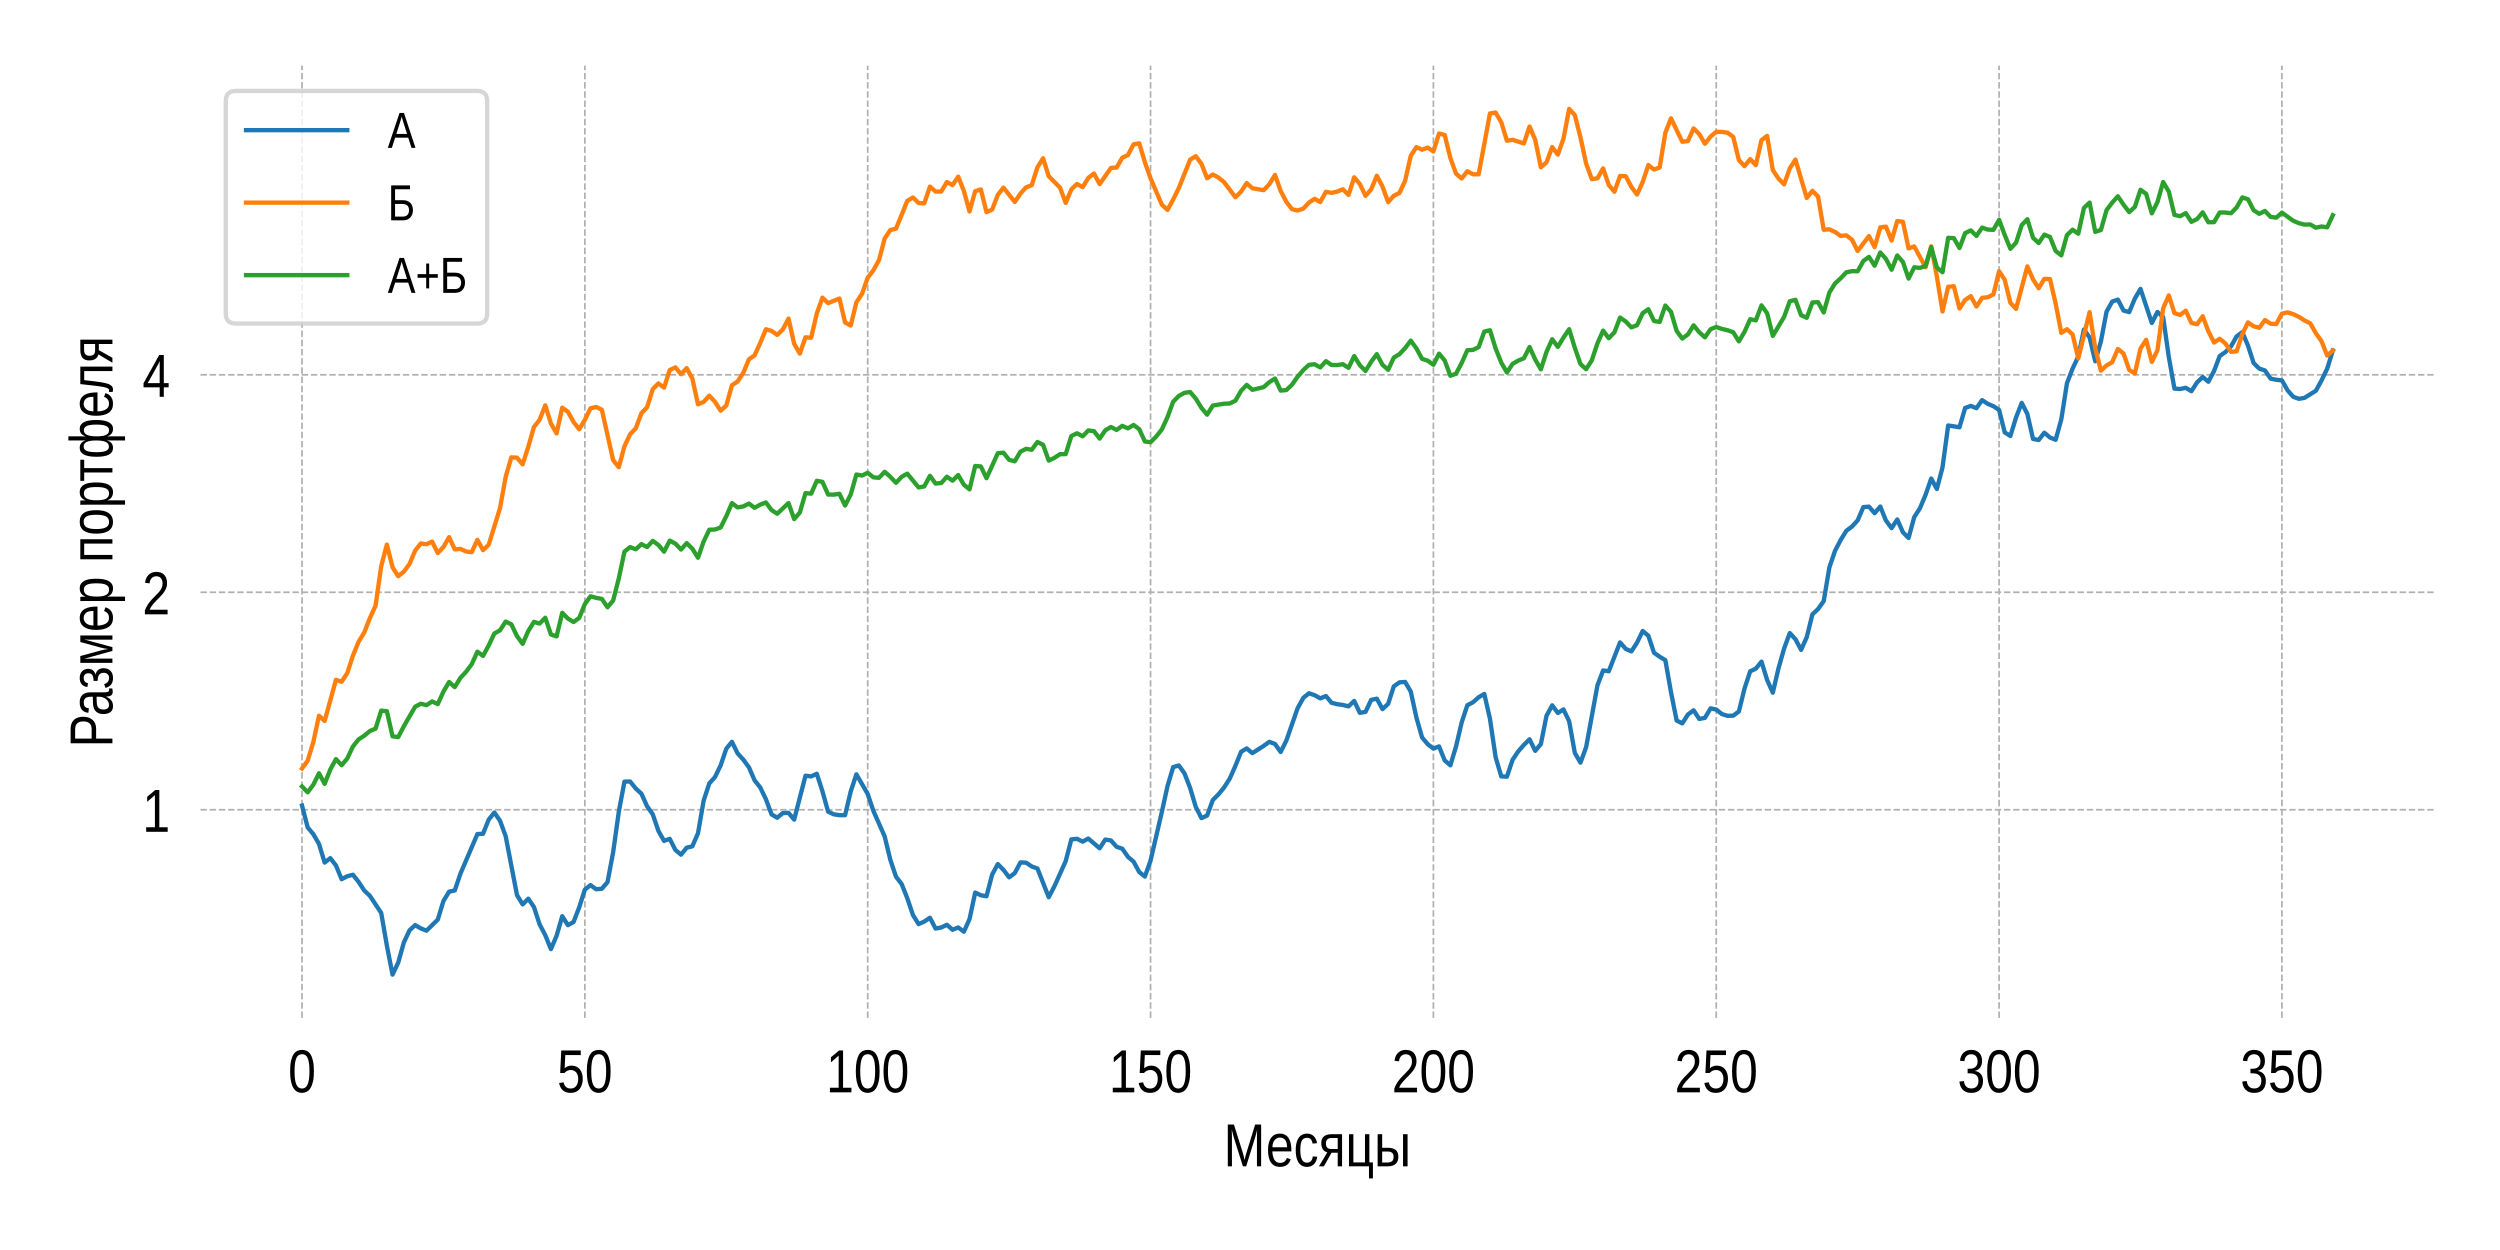 <?xml version="1.0" encoding="utf-8" standalone="no"?>
<!DOCTYPE svg PUBLIC "-//W3C//DTD SVG 1.1//EN"
  "http://www.w3.org/Graphics/SVG/1.1/DTD/svg11.dtd">
<!-- Created with matplotlib (https://matplotlib.org/) -->
<svg height="288pt" version="1.1" viewBox="0 0 576 288" width="576pt" xmlns="http://www.w3.org/2000/svg" xmlns:xlink="http://www.w3.org/1999/xlink">
 <defs>
  <style type="text/css">*{stroke-linecap:butt;stroke-linejoin:round;}</style>
 </defs>
 <g id="figure_1">
  <g id="patch_1">
   <path d="M 0 288 
L 576 288 
L 576 0 
L 0 0 
z
" style="fill:#ffffff;"/>
  </g>
  <g id="axes_1">
   <g id="patch_2">
    <path d="M 46.19 234.52 
L 560.88 234.52 
L 560.88 15.12 
L 46.19 15.12 
z
" style="fill:#ffffff;"/>
   </g>
   <g id="matplotlib.axis_1">
    <g id="xtick_1">
     <g id="line2d_1">
      <path clip-path="url(#p22fe70653d)" d="M 69.585 234.52 
L 69.585 15.12 
" style="fill:none;stroke:#b0b0b0;stroke-dasharray:1.48,0.64;stroke-dashoffset:0;stroke-width:0.4;"/>
     </g>
     <g id="text_1">
      <!-- 0 -->
      <g transform="translate(66.392 251.666)scale(0.14 -0.14)">
       <defs>
        <path d="M 42.391 34.422 
Q 42.391 24.516 40.844 17.75 
Q 39.312 10.984 36.641 6.812 
Q 33.984 2.641 30.391 0.828 
Q 26.812 -0.984 22.703 -0.984 
Q 18.609 -0.984 15.031 0.828 
Q 11.469 2.641 8.828 6.781 
Q 6.203 10.938 4.703 17.703 
Q 3.219 24.469 3.219 34.422 
Q 3.219 44.828 4.703 51.641 
Q 6.203 58.453 8.828 62.5 
Q 11.469 66.547 15.078 68.188 
Q 18.703 69.828 22.953 69.828 
Q 27 69.828 30.531 68.188 
Q 34.078 66.547 36.719 62.5 
Q 39.359 58.453 40.875 51.641 
Q 42.391 44.828 42.391 34.422 
z
M 35.062 34.422 
Q 35.062 42.625 34.281 48.062 
Q 33.5 53.516 31.938 56.766 
Q 30.375 60.016 28.094 61.359 
Q 25.828 62.703 22.953 62.703 
Q 19.922 62.703 17.578 61.328 
Q 15.234 59.969 13.672 56.719 
Q 12.109 53.469 11.297 48.016 
Q 10.5 42.578 10.5 34.422 
Q 10.5 26.516 11.297 21.094 
Q 12.109 15.672 13.688 12.375 
Q 15.281 9.078 17.578 7.641 
Q 19.875 6.203 22.797 6.203 
Q 25.641 6.203 27.906 7.641 
Q 30.172 9.078 31.75 12.375 
Q 33.344 15.672 34.203 21.094 
Q 35.062 26.516 35.062 34.422 
z
" id="LiberationSansNarrow-48"/>
       </defs>
       <use xlink:href="#LiberationSansNarrow-48"/>
      </g>
     </g>
    </g>
    <g id="xtick_2">
     <g id="line2d_2">
      <path clip-path="url(#p22fe70653d)" d="M 134.752 234.52 
L 134.752 15.12 
" style="fill:none;stroke:#b0b0b0;stroke-dasharray:1.48,0.64;stroke-dashoffset:0;stroke-width:0.4;"/>
     </g>
     <g id="text_2">
      <!-- 50 -->
      <g transform="translate(128.367 251.666)scale(0.14 -0.14)">
       <defs>
        <path d="M 42.141 22.406 
Q 42.141 17.234 40.859 12.938 
Q 39.594 8.641 37.078 5.531 
Q 34.578 2.438 30.812 0.719 
Q 27.047 -0.984 22.125 -0.984 
Q 17.672 -0.984 14.375 0.281 
Q 11.078 1.562 8.812 3.781 
Q 6.547 6 5.203 8.984 
Q 3.859 11.969 3.266 15.375 
L 10.547 16.406 
Q 10.984 14.453 11.781 12.625 
Q 12.594 10.797 13.984 9.344 
Q 15.375 7.906 17.406 7.047 
Q 19.438 6.203 22.312 6.203 
Q 25.094 6.203 27.391 7.25 
Q 29.688 8.297 31.297 10.344 
Q 32.906 12.406 33.781 15.375 
Q 34.672 18.359 34.672 22.219 
Q 34.672 25.391 33.844 28.047 
Q 33.016 30.719 31.453 32.641 
Q 29.891 34.578 27.609 35.641 
Q 25.344 36.719 22.469 36.719 
Q 20.656 36.719 19.141 36.328 
Q 17.625 35.938 16.328 35.25 
Q 15.047 34.578 13.969 33.672 
Q 12.891 32.766 11.969 31.781 
L 4.938 31.781 
L 6.781 68.797 
L 38.875 68.797 
L 38.875 61.328 
L 13.375 61.328 
L 12.312 39.5 
Q 14.203 41.312 17.078 42.594 
Q 19.969 43.891 23.922 43.891 
Q 28.125 43.891 31.484 42.328 
Q 34.859 40.766 37.219 37.906 
Q 39.594 35.062 40.859 31.109 
Q 42.141 27.156 42.141 22.406 
z
" id="LiberationSansNarrow-53"/>
       </defs>
       <use xlink:href="#LiberationSansNarrow-53"/>
       <use x="45.605" xlink:href="#LiberationSansNarrow-48"/>
      </g>
     </g>
    </g>
    <g id="xtick_3">
     <g id="line2d_3">
      <path clip-path="url(#p22fe70653d)" d="M 199.919 234.52 
L 199.919 15.12 
" style="fill:none;stroke:#b0b0b0;stroke-dasharray:1.48,0.64;stroke-dashoffset:0;stroke-width:0.4;"/>
     </g>
     <g id="text_3">
      <!-- 100 -->
      <g transform="translate(190.341 251.666)scale(0.14 -0.14)">
       <defs>
        <path d="M 6.25 0 
L 6.25 7.469 
L 20.609 7.469 
L 20.609 60.406 
L 7.906 49.312 
L 7.906 57.625 
L 21.234 68.797 
L 27.875 68.797 
L 27.875 7.469 
L 41.609 7.469 
L 41.609 0 
z
" id="LiberationSansNarrow-49"/>
       </defs>
       <use xlink:href="#LiberationSansNarrow-49"/>
       <use x="45.605" xlink:href="#LiberationSansNarrow-48"/>
       <use x="91.211" xlink:href="#LiberationSansNarrow-48"/>
      </g>
     </g>
    </g>
    <g id="xtick_4">
     <g id="line2d_4">
      <path clip-path="url(#p22fe70653d)" d="M 265.086 234.52 
L 265.086 15.12 
" style="fill:none;stroke:#b0b0b0;stroke-dasharray:1.48,0.64;stroke-dashoffset:0;stroke-width:0.4;"/>
     </g>
     <g id="text_4">
      <!-- 150 -->
      <g transform="translate(255.508 251.666)scale(0.14 -0.14)">
       <use xlink:href="#LiberationSansNarrow-49"/>
       <use x="45.605" xlink:href="#LiberationSansNarrow-53"/>
       <use x="91.211" xlink:href="#LiberationSansNarrow-48"/>
      </g>
     </g>
    </g>
    <g id="xtick_5">
     <g id="line2d_5">
      <path clip-path="url(#p22fe70653d)" d="M 330.254 234.52 
L 330.254 15.12 
" style="fill:none;stroke:#b0b0b0;stroke-dasharray:1.48,0.64;stroke-dashoffset:0;stroke-width:0.4;"/>
     </g>
     <g id="text_5">
      <!-- 200 -->
      <g transform="translate(320.676 251.666)scale(0.14 -0.14)">
       <defs>
        <path d="M 4.109 0 
L 4.109 6.203 
Q 6.156 11.922 9.109 16.281 
Q 12.062 20.656 15.312 24.188 
Q 18.562 27.734 21.734 30.766 
Q 24.906 33.797 27.469 36.812 
Q 30.031 39.844 31.609 43.156 
Q 33.203 46.484 33.203 50.688 
Q 33.203 53.609 32.469 55.828 
Q 31.734 58.062 30.391 59.562 
Q 29.047 61.078 27.141 61.828 
Q 25.25 62.594 22.906 62.594 
Q 20.75 62.594 18.844 61.859 
Q 16.938 61.141 15.453 59.672 
Q 13.969 58.203 13.031 56.031 
Q 12.109 53.859 11.812 50.984 
L 4.438 51.812 
Q 4.781 55.516 6.125 58.781 
Q 7.469 62.062 9.781 64.531 
Q 12.109 67 15.359 68.406 
Q 18.609 69.828 22.906 69.828 
Q 27.094 69.828 30.391 68.609 
Q 33.688 67.391 35.938 64.984 
Q 38.188 62.594 39.406 59.078 
Q 40.625 55.562 40.625 50.984 
Q 40.625 47.516 39.594 44.391 
Q 38.578 41.266 36.859 38.422 
Q 35.156 35.594 32.906 32.953 
Q 30.672 30.328 28.219 27.828 
L 23.297 22.859 
Q 20.797 20.359 18.625 17.859 
Q 16.453 15.375 14.734 12.812 
Q 13.031 10.25 12.062 7.469 
L 41.5 7.469 
L 41.5 0 
z
" id="LiberationSansNarrow-50"/>
       </defs>
       <use xlink:href="#LiberationSansNarrow-50"/>
       <use x="45.605" xlink:href="#LiberationSansNarrow-48"/>
       <use x="91.211" xlink:href="#LiberationSansNarrow-48"/>
      </g>
     </g>
    </g>
    <g id="xtick_6">
     <g id="line2d_6">
      <path clip-path="url(#p22fe70653d)" d="M 395.421 234.52 
L 395.421 15.12 
" style="fill:none;stroke:#b0b0b0;stroke-dasharray:1.48,0.64;stroke-dashoffset:0;stroke-width:0.4;"/>
     </g>
     <g id="text_6">
      <!-- 250 -->
      <g transform="translate(385.843 251.666)scale(0.14 -0.14)">
       <use xlink:href="#LiberationSansNarrow-50"/>
       <use x="45.605" xlink:href="#LiberationSansNarrow-53"/>
       <use x="91.211" xlink:href="#LiberationSansNarrow-48"/>
      </g>
     </g>
    </g>
    <g id="xtick_7">
     <g id="line2d_7">
      <path clip-path="url(#p22fe70653d)" d="M 460.588 234.52 
L 460.588 15.12 
" style="fill:none;stroke:#b0b0b0;stroke-dasharray:1.48,0.64;stroke-dashoffset:0;stroke-width:0.4;"/>
     </g>
     <g id="text_7">
      <!-- 300 -->
      <g transform="translate(451.01 251.666)scale(0.14 -0.14)">
       <defs>
        <path d="M 42 19 
Q 42 14.266 40.75 10.547 
Q 39.5 6.844 37.062 4.266 
Q 34.625 1.703 31.047 0.359 
Q 27.484 -0.984 22.859 -0.984 
Q 17.625 -0.984 14.031 0.609 
Q 10.453 2.203 8.125 4.812 
Q 5.812 7.422 4.641 10.766 
Q 3.469 14.109 3.125 17.672 
L 10.547 18.5 
Q 10.891 15.766 11.734 13.516 
Q 12.594 11.281 14.078 9.672 
Q 15.578 8.062 17.75 7.172 
Q 19.922 6.297 22.859 6.297 
Q 28.328 6.297 31.422 9.562 
Q 34.516 12.844 34.516 19.281 
Q 34.516 23.094 33.125 25.406 
Q 31.734 27.734 29.688 29.031 
Q 27.641 30.328 25.219 30.766 
Q 22.797 31.203 20.75 31.203 
L 16.656 31.203 
L 16.656 38.812 
L 20.562 38.812 
Q 22.609 38.812 24.828 39.328 
Q 27.047 39.844 28.859 41.188 
Q 30.672 42.531 31.859 44.828 
Q 33.062 47.125 33.062 50.688 
Q 33.062 56.203 30.375 59.391 
Q 27.688 62.594 22.469 62.594 
Q 17.672 62.594 14.734 59.609 
Q 11.812 56.641 11.328 51.219 
L 4.109 51.906 
Q 4.547 56.453 6.125 59.812 
Q 7.719 63.188 10.172 65.406 
Q 12.641 67.625 15.812 68.719 
Q 19 69.828 22.562 69.828 
Q 27.297 69.828 30.688 68.375 
Q 34.078 66.938 36.219 64.469 
Q 38.375 62.016 39.406 58.688 
Q 40.438 55.375 40.438 51.609 
Q 40.438 48.578 39.75 45.938 
Q 39.062 43.312 37.625 41.203 
Q 36.188 39.109 33.953 37.594 
Q 31.734 36.078 28.609 35.297 
L 28.609 35.109 
Q 32.031 34.672 34.547 33.219 
Q 37.062 31.781 38.719 29.625 
Q 40.375 27.484 41.188 24.75 
Q 42 22.016 42 19 
z
" id="LiberationSansNarrow-51"/>
       </defs>
       <use xlink:href="#LiberationSansNarrow-51"/>
       <use x="45.605" xlink:href="#LiberationSansNarrow-48"/>
       <use x="91.211" xlink:href="#LiberationSansNarrow-48"/>
      </g>
     </g>
    </g>
    <g id="xtick_8">
     <g id="line2d_8">
      <path clip-path="url(#p22fe70653d)" d="M 525.755 234.52 
L 525.755 15.12 
" style="fill:none;stroke:#b0b0b0;stroke-dasharray:1.48,0.64;stroke-dashoffset:0;stroke-width:0.4;"/>
     </g>
     <g id="text_8">
      <!-- 350 -->
      <g transform="translate(516.177 251.666)scale(0.14 -0.14)">
       <use xlink:href="#LiberationSansNarrow-51"/>
       <use x="45.605" xlink:href="#LiberationSansNarrow-53"/>
       <use x="91.211" xlink:href="#LiberationSansNarrow-48"/>
      </g>
     </g>
    </g>
    <g id="text_9">
     <!-- Месяцы -->
     <g transform="translate(281.943 268.716)scale(0.14 -0.14)">
      <defs>
       <path d="M 54.688 0 
L 54.688 45.906 
Q 54.688 48.391 54.734 50.969 
Q 54.781 53.562 54.828 55.719 
Q 54.938 58.203 55.078 60.547 
Q 54.547 58.062 53.906 55.609 
Q 53.906 55.609 52.734 51.172 
Q 52.156 48.781 51.516 46.875 
L 36.969 0 
L 31.594 0 
L 16.797 46.875 
Q 16.547 47.609 16.312 48.578 
L 15.766 50.688 
L 15.141 52.938 
L 14.547 55.172 
Q 13.875 57.766 13.234 60.547 
Q 13.281 57.812 13.375 55.125 
Q 13.484 52.828 13.5 50.312 
Q 13.531 47.797 13.531 45.906 
L 13.531 0 
L 6.734 0 
L 6.734 68.797 
L 16.797 68.797 
L 31.781 21.094 
Q 32.078 20.125 32.469 18.578 
Q 32.859 17.047 33.219 15.422 
Q 33.594 13.812 33.891 12.375 
Q 34.188 10.938 34.328 10.156 
Q 34.422 10.938 34.734 12.406 
Q 35.062 13.875 35.5 15.484 
L 36.328 18.609 
Q 36.719 20.125 37.062 21.094 
L 51.766 68.797 
L 61.578 68.797 
L 61.578 0 
z
" id="LiberationSansNarrow-1052"/>
       <path d="M 10.688 24.562 
Q 10.688 20.406 11.562 16.906 
Q 12.453 13.422 13.906 10.906 
Q 15.375 8.406 17.641 7 
Q 19.922 5.609 23.141 5.609 
Q 27.828 5.609 30.656 7.906 
Q 33.5 10.203 34.469 13.719 
L 40.828 11.531 
Q 40.141 9.328 38.922 7.109 
Q 37.703 4.891 35.641 3.094 
Q 33.594 1.312 30.531 0.156 
Q 27.484 -0.984 23.141 -0.984 
Q 13.531 -0.984 8.5 6 
Q 3.469 12.984 3.469 26.766 
Q 3.469 34.188 5 39.328 
Q 6.547 44.484 9.172 47.703 
Q 11.812 50.922 15.328 52.359 
Q 18.844 53.812 22.859 53.812 
Q 28.328 53.812 31.984 51.656 
Q 39.062 47.516 41.016 36.812 
Q 41.938 31.688 41.938 25.734 
L 41.938 24.562 
z
M 34.719 31.297 
Q 34.719 40.141 31.422 43.719 
Q 28.125 47.312 22.75 47.312 
Q 18.953 47.312 15.328 44.094 
Q 10.938 40.328 10.688 31.297 
z
" id="LiberationSansNarrow-1077"/>
       <path d="M 11.031 26.656 
Q 11.031 22.125 11.562 18.312 
Q 12.109 14.5 13.375 11.734 
Q 14.656 8.984 16.75 7.469 
Q 18.844 5.953 21.969 5.953 
Q 25.828 5.953 28.391 8.484 
Q 30.953 11.031 31.547 16.312 
L 38.875 15.719 
Q 38.531 12.453 37.297 9.422 
Q 36.078 6.391 34.031 4.094 
Q 31.984 1.812 29 0.406 
Q 26.031 -0.984 22.172 -0.984 
Q 17.094 -0.984 13.5 1.109 
Q 9.906 3.219 7.688 6.906 
Q 5.469 10.594 4.469 15.594 
Q 3.469 20.609 3.469 26.469 
Q 3.469 31.781 4.203 35.859 
Q 4.938 39.938 6.219 42.984 
Q 7.516 46.047 9.266 48.125 
Q 11.031 50.203 13.109 51.438 
Q 15.188 52.688 17.453 53.25 
Q 19.734 53.812 22.078 53.812 
Q 25.734 53.812 28.562 52.594 
Q 31.391 51.375 33.469 49.25 
Q 35.547 47.125 36.812 44.234 
Q 38.094 41.359 38.625 38.031 
L 31.203 37.359 
Q 30.672 41.75 28.375 44.328 
Q 26.078 46.922 21.875 46.922 
Q 18.797 46.922 16.719 45.672 
Q 14.656 44.438 13.375 41.922 
Q 12.109 39.406 11.562 35.594 
Q 11.031 31.781 11.031 26.656 
z
" id="LiberationSansNarrow-1089"/>
       <path d="M 21.438 22.359 
L 8.844 0 
L 0.688 0 
L 14.453 23 
Q 9.234 24.312 6.859 28.297 
Q 4.5 32.281 4.5 38.234 
Q 4.5 45.516 8.812 49.172 
Q 13.141 52.828 21.438 52.828 
L 38.719 52.828 
L 38.719 0 
L 31.547 0 
L 31.547 22.359 
z
M 31.547 46.625 
L 22.172 46.625 
Q 16.938 46.625 14.547 44.375 
Q 12.156 42.141 12.156 37.594 
Q 12.156 33.016 14.281 30.734 
Q 16.406 28.469 21.391 28.469 
L 31.547 28.469 
z
" id="LiberationSansNarrow-1103"/>
       <path d="M 12.891 52.828 
L 12.891 6.391 
L 31.984 6.391 
L 31.984 52.828 
L 39.203 52.828 
L 39.203 6.391 
L 45.062 6.391 
L 45.062 -19.922 
L 38.578 -19.922 
L 38.578 0 
L 5.672 0 
L 5.672 52.828 
z
" id="LiberationSansNarrow-1094"/>
       <path d="M 22.797 30.469 
Q 31.297 30.469 35.641 26.875 
Q 39.984 23.297 39.984 15.531 
Q 39.984 11.922 38.906 9.031 
Q 37.844 6.156 35.672 4.156 
Q 33.5 2.156 30.297 1.078 
Q 27.094 0 22.859 0 
L 5.859 0 
L 5.859 52.828 
L 13.328 52.828 
L 13.328 30.469 
z
M 13.328 6.203 
L 21.734 6.203 
Q 24.609 6.203 26.578 6.812 
Q 28.562 7.422 29.781 8.609 
Q 31 9.812 31.531 11.547 
Q 32.078 13.281 32.078 15.531 
Q 32.078 20.125 29.656 22.234 
Q 27.25 24.359 21.734 24.359 
L 13.328 24.359 
z
M 47.656 0 
L 47.656 52.828 
L 55.125 52.828 
L 55.125 0 
z
" id="LiberationSansNarrow-1099"/>
      </defs>
      <use xlink:href="#LiberationSansNarrow-1052"/>
      <use x="69.436" xlink:href="#LiberationSansNarrow-1077"/>
      <use x="115.041" xlink:href="#LiberationSansNarrow-1089"/>
      <use x="156.057" xlink:href="#LiberationSansNarrow-1103"/>
      <use x="200.49" xlink:href="#LiberationSansNarrow-1094"/>
      <use x="247.463" xlink:href="#LiberationSansNarrow-1099"/>
     </g>
    </g>
   </g>
   <g id="matplotlib.axis_2">
    <g id="ytick_1">
     <g id="line2d_9">
      <path clip-path="url(#p22fe70653d)" d="M 46.19 186.57 
L 560.88 186.57 
" style="fill:none;stroke:#b0b0b0;stroke-dasharray:1.48,0.64;stroke-dashoffset:0;stroke-width:0.4;"/>
     </g>
     <g id="text_10">
      <!-- 1 -->
      <g transform="translate(32.805 191.643)scale(0.14 -0.14)">
       <use xlink:href="#LiberationSansNarrow-49"/>
      </g>
     </g>
    </g>
    <g id="ytick_2">
     <g id="line2d_10">
      <path clip-path="url(#p22fe70653d)" d="M 46.19 136.462 
L 560.88 136.462 
" style="fill:none;stroke:#b0b0b0;stroke-dasharray:1.48,0.64;stroke-dashoffset:0;stroke-width:0.4;"/>
     </g>
     <g id="text_11">
      <!-- 2 -->
      <g transform="translate(32.805 141.535)scale(0.14 -0.14)">
       <use xlink:href="#LiberationSansNarrow-50"/>
      </g>
     </g>
    </g>
    <g id="ytick_3">
     <g id="line2d_11">
      <path clip-path="url(#p22fe70653d)" d="M 46.19 86.353 
L 560.88 86.353 
" style="fill:none;stroke:#b0b0b0;stroke-dasharray:1.48,0.64;stroke-dashoffset:0;stroke-width:0.4;"/>
     </g>
     <g id="text_12">
      <!-- 4 -->
      <g transform="translate(32.805 91.426)scale(0.14 -0.14)">
       <defs>
        <path d="M 35.25 15.578 
L 35.25 0 
L 28.469 0 
L 28.469 15.578 
L 1.906 15.578 
L 1.906 22.406 
L 27.688 68.797 
L 35.25 68.797 
L 35.25 22.516 
L 43.219 22.516 
L 43.219 15.578 
z
M 28.469 58.891 
Q 28.375 58.641 28.031 57.906 
L 27.344 56.344 
L 26.562 54.594 
Q 26.125 53.656 25.781 53.078 
L 11.328 27.094 
Q 11.141 26.703 10.75 26.078 
L 9.969 24.812 
L 9.188 23.484 
Q 8.797 22.859 8.547 22.516 
L 28.469 22.516 
z
" id="LiberationSansNarrow-52"/>
       </defs>
       <use xlink:href="#LiberationSansNarrow-52"/>
      </g>
     </g>
    </g>
    <g id="text_13">
     <!-- Размер портфеля -->
     <g transform="translate(25.9 172.186)rotate(-90)scale(0.14 -0.14)">
      <defs>
       <path d="M 50.344 48.094 
Q 50.344 43.609 49.125 39.719 
Q 47.906 35.844 45.484 32.984 
Q 43.062 30.125 39.422 28.469 
Q 35.797 26.812 30.953 26.812 
L 14.359 26.812 
L 14.359 0 
L 6.734 0 
L 6.734 68.797 
L 30.469 68.797 
Q 35.453 68.797 39.188 67.312 
Q 42.922 65.828 45.406 63.109 
Q 47.906 60.406 49.125 56.562 
Q 50.344 52.734 50.344 48.094 
z
M 42.672 48 
Q 42.672 54.547 39.406 57.938 
Q 36.141 61.328 29.547 61.328 
L 14.359 61.328 
L 14.359 34.188 
L 29.891 34.188 
Q 36.469 34.188 39.562 37.75 
Q 42.672 41.312 42.672 48 
z
" id="LiberationSansNarrow-1056"/>
       <path d="M 16.547 -0.984 
Q 10.016 -0.984 6.734 3.219 
Q 3.469 7.422 3.469 14.75 
Q 3.469 19.969 5.094 23.312 
Q 6.734 26.656 9.344 28.562 
Q 11.969 30.469 15.328 31.203 
Q 18.703 31.938 22.172 32.031 
L 31.938 32.234 
L 31.938 35.109 
Q 31.938 38.375 31.375 40.672 
Q 30.812 42.969 29.641 44.375 
Q 28.469 45.797 26.734 46.453 
Q 25 47.125 22.609 47.125 
Q 20.516 47.125 18.844 46.75 
Q 17.188 46.391 15.938 45.438 
Q 14.703 44.484 13.938 42.844 
Q 13.188 41.219 12.938 38.719 
L 5.422 39.547 
Q 5.812 42.672 6.938 45.281 
Q 8.062 47.906 10.109 49.797 
Q 12.156 51.703 15.25 52.75 
Q 18.359 53.812 22.797 53.812 
Q 30.953 53.812 35.078 49.234 
Q 39.203 44.672 39.203 36.031 
L 39.203 13.281 
Q 39.203 9.375 40.031 7.391 
Q 40.875 5.422 43.266 5.422 
Q 43.844 5.422 44.453 5.516 
Q 45.062 5.609 45.609 5.766 
L 45.609 0.297 
Q 44.234 -0.094 42.891 -0.281 
Q 41.547 -0.484 40.047 -0.484 
Q 37.984 -0.484 36.516 0.172 
Q 35.062 0.828 34.156 2.172 
Q 33.25 3.516 32.766 5.484 
Q 32.281 7.469 32.125 10.109 
L 31.938 10.109 
Q 30.766 7.562 29.375 5.516 
Q 27.984 3.469 26.141 2.031 
Q 24.312 0.594 21.938 -0.188 
Q 19.578 -0.984 16.547 -0.984 
z
M 18.219 5.609 
Q 21.688 5.609 24.25 7.141 
Q 26.812 8.688 28.516 11.078 
Q 30.219 13.484 31.078 16.312 
Q 31.938 19.141 31.938 21.734 
L 31.938 26.078 
L 24.031 25.875 
Q 21.391 25.828 19 25.406 
Q 16.609 25 14.812 23.781 
Q 13.031 22.562 11.953 20.359 
Q 10.891 18.172 10.891 14.594 
Q 10.891 10.297 12.797 7.953 
Q 14.703 5.609 18.219 5.609 
z
" id="LiberationSansNarrow-1072"/>
       <path d="M 18.312 -0.984 
Q 11.625 -0.984 7.688 2.062 
Q 3.766 5.125 1.953 11.422 
L 8.297 13.578 
Q 9.281 9.766 11.812 7.656 
Q 14.359 5.562 18.453 5.562 
Q 22.312 5.562 24.578 7.859 
Q 26.859 10.156 26.859 14.594 
Q 26.859 17.484 25.734 19.391 
Q 24.609 21.297 22.781 22.391 
Q 20.953 23.484 18.547 23.922 
Q 16.156 24.359 13.578 24.359 
L 13.578 31.062 
Q 16.109 31.062 18.406 31.422 
Q 20.703 31.781 22.438 32.703 
Q 24.172 33.641 25.141 35.281 
Q 26.125 36.922 26.125 39.453 
Q 26.125 43.062 24.141 45.156 
Q 22.172 47.266 18.453 47.266 
Q 17.047 47.266 15.656 46.922 
Q 14.266 46.578 13.031 45.766 
Q 11.812 44.969 10.984 43.625 
Q 10.156 42.281 9.859 40.234 
L 3.422 41.219 
Q 3.906 44.531 5.125 46.922 
Q 6.344 49.312 8.297 50.844 
Q 10.25 52.391 12.781 53.094 
Q 15.328 53.812 18.453 53.812 
Q 21.875 53.812 24.625 52.781 
Q 27.391 51.766 29.344 49.906 
Q 31.297 48.047 32.375 45.5 
Q 33.453 42.969 33.453 39.891 
Q 33.453 37.109 32.562 34.953 
Q 31.688 32.812 30.25 31.312 
Q 28.812 29.828 27.047 28.953 
Q 25.297 28.078 23.531 27.875 
L 23.531 27.781 
Q 25.781 27.484 27.75 26.484 
Q 29.734 25.484 31.25 23.844 
Q 32.766 22.219 33.609 19.938 
Q 34.469 17.672 34.469 14.844 
Q 34.469 11.469 33.484 8.562 
Q 32.516 5.672 30.484 3.547 
Q 28.469 1.422 25.438 0.219 
Q 22.406 -0.984 18.312 -0.984 
z
" id="LiberationSansNarrow-1079"/>
       <path d="M 31.547 0 
L 25.391 0 
L 12.406 46.438 
Q 12.453 45.172 12.516 43.703 
Q 12.594 42.234 12.594 40.75 
Q 12.594 39.266 12.609 37.859 
Q 12.641 36.469 12.641 35.359 
L 12.641 0 
L 5.672 0 
L 5.672 52.828 
L 16.891 52.828 
L 25.734 20.562 
Q 26.656 17.484 27.391 13.797 
Q 28.125 10.109 28.422 6.594 
Q 28.812 10.109 29.516 13.797 
Q 30.219 17.484 31.156 20.562 
L 39.984 52.828 
L 50.734 52.828 
L 50.734 0 
L 43.797 0 
L 43.797 35.359 
Q 43.797 36.422 43.812 37.891 
Q 43.844 39.359 43.922 40.922 
Q 44 42.484 44.016 43.938 
Q 44.047 45.406 44.141 46.531 
z
" id="LiberationSansNarrow-1084"/>
       <path d="M 42.141 26.656 
Q 42.141 20.656 41.359 15.578 
Q 40.578 10.5 38.688 6.828 
Q 36.812 3.172 33.766 1.094 
Q 30.719 -0.984 26.219 -0.984 
Q 21.578 -0.984 18.078 1.172 
Q 14.594 3.328 12.797 8.203 
L 12.547 8.203 
Q 12.594 8.109 12.609 7.328 
Q 12.641 6.547 12.672 5.375 
Q 12.703 4.203 12.719 2.75 
Q 12.75 1.312 12.75 -0.094 
L 12.75 -20.75 
L 5.516 -20.75 
L 5.516 42.047 
Q 5.516 43.953 5.484 45.703 
Q 5.469 47.469 5.438 48.906 
Q 5.422 50.344 5.375 51.359 
Q 5.328 52.391 5.281 52.828 
L 12.25 52.828 
Q 12.312 52.688 12.359 51.812 
L 12.5 49.703 
Q 12.547 48.438 12.594 47.016 
Q 12.641 45.609 12.641 44.344 
L 12.797 44.344 
Q 13.766 46.875 15.062 48.656 
Q 16.359 50.438 18.016 51.578 
Q 19.672 52.734 21.672 53.25 
Q 23.688 53.766 26.219 53.766 
Q 30.719 53.766 33.766 51.812 
Q 36.812 49.859 38.688 46.312 
Q 40.578 42.781 41.359 37.766 
Q 42.141 32.766 42.141 26.656 
z
M 34.578 26.469 
Q 34.578 31.344 34.109 35.156 
Q 33.641 38.969 32.438 41.594 
Q 31.25 44.234 29.297 45.594 
Q 27.344 46.969 24.359 46.969 
Q 21.969 46.969 19.844 46.141 
Q 17.719 45.312 16.125 42.969 
Q 14.547 40.625 13.641 36.5 
Q 12.75 32.375 12.75 25.781 
Q 12.75 20.172 13.5 16.281 
Q 14.266 12.406 15.719 10.016 
Q 17.188 7.625 19.328 6.562 
Q 21.484 5.516 24.312 5.516 
Q 27.344 5.516 29.297 6.922 
Q 31.25 8.344 32.438 11.031 
Q 33.641 13.719 34.109 17.594 
Q 34.578 21.484 34.578 26.469 
z
" id="LiberationSansNarrow-1088"/>
       <path id="LiberationSansNarrow-32"/>
       <path d="M 38.719 52.828 
L 38.719 0 
L 31.547 0 
L 31.547 46.438 
L 12.891 46.438 
L 12.891 0 
L 5.719 0 
L 5.719 52.828 
z
" id="LiberationSansNarrow-1087"/>
       <path d="M 42.141 26.469 
Q 42.141 12.594 37.125 5.797 
Q 32.125 -0.984 22.609 -0.984 
Q 18.062 -0.984 14.516 0.672 
Q 10.984 2.344 8.516 5.766 
Q 6.062 9.188 4.766 14.328 
Q 3.469 19.484 3.469 26.469 
Q 3.469 53.812 22.859 53.812 
Q 27.875 53.812 31.562 52.094 
Q 35.25 50.391 37.594 46.969 
Q 39.938 43.562 41.031 38.422 
Q 42.141 33.297 42.141 26.469 
z
M 34.578 26.469 
Q 34.578 32.625 33.812 36.625 
Q 33.062 40.625 31.547 43.016 
Q 30.031 45.406 27.859 46.359 
Q 25.688 47.312 23 47.312 
Q 20.219 47.312 17.984 46.312 
Q 15.766 45.312 14.203 42.891 
Q 12.641 40.484 11.828 36.469 
Q 11.031 32.469 11.031 26.469 
Q 11.031 20.312 11.906 16.281 
Q 12.797 12.25 14.328 9.859 
Q 15.875 7.469 17.969 6.484 
Q 20.062 5.516 22.562 5.516 
Q 25.344 5.516 27.562 6.469 
Q 29.781 7.422 31.344 9.812 
Q 32.906 12.203 33.734 16.25 
Q 34.578 20.312 34.578 26.469 
z
" id="LiberationSansNarrow-1086"/>
       <path d="M 1.422 52.828 
L 36.141 52.828 
L 36.141 46.438 
L 22.359 46.438 
L 22.359 0 
L 15.188 0 
L 15.188 46.438 
L 1.422 46.438 
z
" id="LiberationSansNarrow-1090"/>
       <path d="M 64.016 26.656 
Q 64.016 20.656 63.234 15.578 
Q 62.453 10.5 60.734 6.828 
Q 59.031 3.172 56.219 1.094 
Q 53.422 -0.984 49.359 -0.984 
Q 45.172 -0.984 42.016 1.172 
Q 38.875 3.328 37.156 8.203 
L 36.922 8.203 
Q 37.016 6.5 37.062 4.609 
Q 37.109 2.734 37.109 -0.094 
L 37.109 -20.75 
L 30.328 -20.75 
L 30.328 -0.094 
Q 30.328 2.547 30.375 4.547 
Q 30.422 6.547 30.516 8.5 
L 30.328 8.5 
Q 28.469 3.422 25.484 1.219 
Q 22.516 -0.984 18.062 -0.984 
Q 10.594 -0.984 7.031 5.734 
Q 3.469 12.453 3.469 26.172 
Q 3.469 40.047 7.156 46.922 
Q 10.844 53.812 18.062 53.812 
Q 22.562 53.812 25.531 51.609 
Q 28.516 49.422 30.328 44.625 
L 30.516 44.625 
Q 30.516 45.125 30.469 46.125 
Q 30.422 47.125 30.375 48.25 
L 30.375 50.391 
Q 30.328 51.422 30.328 52 
L 30.328 72.469 
L 37.109 72.469 
L 37.109 51.953 
Q 37.109 51.422 37.078 50.359 
Q 37.062 49.312 37.062 48.156 
Q 37.062 47.016 37.031 45.969 
Q 37.016 44.922 37.016 44.344 
L 37.203 44.344 
Q 39.062 49.422 41.938 51.594 
Q 44.828 53.766 49.359 53.766 
Q 53.422 53.766 56.219 51.812 
Q 59.031 49.859 60.734 46.312 
Q 62.453 42.781 63.234 37.766 
Q 64.016 32.766 64.016 26.656 
z
M 11.031 26.469 
Q 11.031 21 11.547 17.094 
Q 12.062 13.188 13.188 10.672 
Q 14.312 8.156 16.016 6.984 
Q 17.719 5.812 20.125 5.812 
Q 22.516 5.812 24.391 6.859 
Q 26.266 7.906 27.562 10.297 
Q 28.859 12.703 29.531 16.531 
Q 30.219 20.359 30.328 25.875 
L 30.328 27.047 
Q 30.328 32.672 29.641 36.547 
Q 28.953 40.438 27.656 42.828 
Q 26.375 45.219 24.484 46.266 
Q 22.609 47.312 20.172 47.312 
Q 17.875 47.312 16.156 46.188 
Q 14.453 45.062 13.297 42.578 
Q 12.156 40.094 11.594 36.109 
Q 11.031 32.125 11.031 26.469 
z
M 56.453 26.469 
Q 56.453 31.344 55.984 35.156 
Q 55.516 38.969 54.469 41.594 
Q 53.422 44.234 51.656 45.594 
Q 49.906 46.969 47.312 46.969 
Q 45.219 46.969 43.375 46.141 
Q 41.547 45.312 40.125 42.969 
Q 38.719 40.625 37.906 36.5 
Q 37.109 32.375 37.109 25.781 
L 37.109 24.656 
Q 37.156 19.391 37.859 15.719 
Q 38.578 12.062 39.859 9.781 
Q 41.156 7.516 43.016 6.516 
Q 44.875 5.516 47.266 5.516 
Q 49.859 5.516 51.609 6.922 
Q 53.375 8.344 54.438 11.031 
Q 55.516 13.719 55.984 17.594 
Q 56.453 21.484 56.453 26.469 
z
" id="LiberationSansNarrow-1092"/>
       <path d="M 34.859 0 
L 34.859 46.438 
L 19.875 46.438 
Q 18.891 37.453 18.031 30.438 
Q 17.188 23.438 16.312 18.156 
Q 15.438 12.891 14.406 9.25 
Q 13.375 5.609 11.953 3.344 
Q 10.547 1.078 8.656 0.047 
Q 6.781 -0.984 4.203 -0.984 
Q 3.031 -0.984 2.078 -0.781 
Q 1.125 -0.594 0.438 -0.344 
L 0.438 5.953 
Q 0.875 5.766 1.625 5.641 
Q 2.391 5.516 3.172 5.516 
Q 4.594 5.516 5.594 6.531 
Q 6.594 7.562 7.391 9.859 
Q 8.203 12.156 8.859 15.797 
Q 9.516 19.438 10.203 24.703 
Q 10.891 29.984 11.625 36.922 
L 13.375 52.828 
L 42.141 52.828 
L 42.141 0 
z
" id="LiberationSansNarrow-1083"/>
      </defs>
      <use xlink:href="#LiberationSansNarrow-1056"/>
      <use x="51.312" xlink:href="#LiberationSansNarrow-1072"/>
      <use x="95.793" xlink:href="#LiberationSansNarrow-1079"/>
      <use x="133.342" xlink:href="#LiberationSansNarrow-1084"/>
      <use x="189.738" xlink:href="#LiberationSansNarrow-1077"/>
      <use x="235.344" xlink:href="#LiberationSansNarrow-1088"/>
      <use x="280.949" xlink:href="#LiberationSansNarrow-32"/>
      <use x="303.752" xlink:href="#LiberationSansNarrow-1087"/>
      <use x="348.186" xlink:href="#LiberationSansNarrow-1086"/>
      <use x="393.791" xlink:href="#LiberationSansNarrow-1088"/>
      <use x="437.146" xlink:href="#LiberationSansNarrow-1090"/>
      <use x="474.695" xlink:href="#LiberationSansNarrow-1092"/>
      <use x="542.176" xlink:href="#LiberationSansNarrow-1077"/>
      <use x="584.406" xlink:href="#LiberationSansNarrow-1083"/>
      <use x="632.209" xlink:href="#LiberationSansNarrow-1103"/>
     </g>
    </g>
   </g>
   <g id="line2d_12">
    <path clip-path="url(#p22fe70653d)" d="M 69.585 185.598 
L 70.888 190.637 
L 72.192 192.196 
L 73.495 194.436 
L 74.798 198.734 
L 76.102 197.719 
L 77.405 199.41 
L 78.708 202.563 
L 80.012 201.886 
L 81.315 201.54 
L 82.618 203.192 
L 83.922 205.17 
L 85.225 206.408 
L 87.832 210.343 
L 89.135 217.867 
L 90.438 224.547 
L 91.742 221.796 
L 93.045 217.154 
L 94.349 214.352 
L 95.652 213.144 
L 96.955 213.907 
L 98.259 214.429 
L 100.865 211.878 
L 102.169 207.596 
L 103.472 205.444 
L 104.775 205.157 
L 106.079 201.304 
L 109.989 192.17 
L 111.292 192.097 
L 112.595 188.84 
L 113.899 187.205 
L 115.202 189.094 
L 116.505 192.652 
L 119.112 206.224 
L 120.415 208.371 
L 121.719 207.057 
L 123.022 208.977 
L 124.325 212.976 
L 125.629 215.46 
L 126.932 218.674 
L 128.235 215.615 
L 129.539 211.097 
L 130.842 213.154 
L 132.145 212.426 
L 133.449 209.049 
L 134.752 204.956 
L 136.055 203.936 
L 137.359 204.887 
L 138.662 204.758 
L 139.966 203.256 
L 141.269 196.351 
L 142.572 187.03 
L 143.876 180.085 
L 145.179 180.055 
L 146.482 181.672 
L 147.786 182.873 
L 149.089 185.759 
L 150.392 187.608 
L 151.696 191.438 
L 152.999 193.746 
L 154.302 193.26 
L 155.606 195.833 
L 156.909 196.914 
L 158.212 195.308 
L 159.516 194.992 
L 160.819 191.97 
L 162.122 184.459 
L 163.426 180.482 
L 164.729 179.046 
L 166.032 176.35 
L 167.336 172.505 
L 168.639 170.912 
L 169.942 173.579 
L 171.246 174.999 
L 172.549 176.782 
L 173.852 179.779 
L 175.156 181.428 
L 176.459 184.125 
L 177.762 187.631 
L 179.066 188.404 
L 180.369 187.329 
L 181.672 187.277 
L 182.976 188.84 
L 185.582 178.729 
L 186.886 178.886 
L 188.189 178.276 
L 189.493 182.328 
L 190.796 187 
L 192.099 187.617 
L 193.403 187.813 
L 194.706 187.809 
L 196.009 182.336 
L 197.313 178.408 
L 199.919 182.932 
L 201.223 186.816 
L 203.829 192.725 
L 205.133 198.107 
L 206.436 201.986 
L 207.739 203.677 
L 209.043 206.972 
L 210.346 210.824 
L 211.649 212.912 
L 212.953 212.324 
L 214.256 211.45 
L 215.559 213.943 
L 216.863 213.687 
L 218.166 213.073 
L 219.469 214.222 
L 220.773 213.684 
L 222.076 214.666 
L 223.379 211.757 
L 224.683 205.647 
L 225.986 206.274 
L 227.289 206.495 
L 228.593 201.498 
L 229.896 199.085 
L 231.199 200.418 
L 232.503 202.137 
L 233.806 201.163 
L 235.11 198.703 
L 236.413 198.758 
L 237.716 199.634 
L 239.02 200.094 
L 241.626 206.714 
L 242.93 204.214 
L 245.536 198.402 
L 246.84 193.392 
L 248.143 193.261 
L 249.446 193.911 
L 250.75 193.2 
L 253.356 195.443 
L 254.66 193.437 
L 255.963 193.646 
L 257.266 195.103 
L 258.57 195.541 
L 259.873 197.408 
L 261.176 198.522 
L 262.48 200.913 
L 263.783 201.966 
L 265.086 198.278 
L 267.693 187.054 
L 268.996 181.109 
L 270.3 176.742 
L 271.603 176.36 
L 272.906 178.185 
L 274.21 181.566 
L 275.513 185.932 
L 276.816 188.501 
L 278.12 187.896 
L 279.423 184.341 
L 280.727 183.027 
L 282.03 181.436 
L 283.333 179.392 
L 284.637 176.447 
L 285.94 173.216 
L 287.243 172.436 
L 288.547 173.52 
L 291.153 171.853 
L 292.457 170.921 
L 293.76 171.402 
L 295.063 173.259 
L 296.367 170.642 
L 298.973 163.167 
L 300.277 160.798 
L 301.58 159.727 
L 302.883 160.171 
L 304.187 160.906 
L 305.49 160.366 
L 306.793 161.925 
L 308.097 162.247 
L 309.4 162.427 
L 310.703 162.74 
L 312.007 161.499 
L 313.31 164.242 
L 314.613 164.016 
L 315.917 161.251 
L 317.22 160.973 
L 318.523 163.383 
L 319.827 162.168 
L 321.13 158.141 
L 322.433 157.214 
L 323.737 157.117 
L 325.04 159.346 
L 326.343 165.34 
L 327.647 169.913 
L 328.95 171.464 
L 330.254 172.462 
L 331.557 171.974 
L 332.86 175.208 
L 334.164 176.328 
L 335.467 171.992 
L 336.77 166.442 
L 338.074 162.483 
L 339.377 161.8 
L 340.68 160.651 
L 341.984 159.889 
L 343.287 165.614 
L 344.59 174.463 
L 345.894 178.888 
L 347.197 178.944 
L 348.5 175.046 
L 349.804 173.113 
L 351.107 171.622 
L 352.41 170.335 
L 353.714 172.991 
L 355.017 171.429 
L 356.32 164.898 
L 357.624 162.508 
L 358.927 164.269 
L 360.23 163.458 
L 361.534 166.185 
L 362.837 173.472 
L 364.14 175.717 
L 365.444 172.141 
L 368.05 157.922 
L 369.354 154.473 
L 370.657 154.659 
L 373.264 148.008 
L 374.567 149.507 
L 375.871 150.079 
L 377.174 148.062 
L 378.477 145.375 
L 379.781 146.486 
L 381.084 150.395 
L 382.387 151.318 
L 383.691 152.093 
L 384.994 159.463 
L 386.297 166.007 
L 387.601 166.665 
L 388.904 164.616 
L 390.207 163.649 
L 391.511 165.647 
L 392.814 165.395 
L 394.117 163.206 
L 395.421 163.485 
L 396.724 164.517 
L 398.027 164.925 
L 399.331 164.887 
L 400.634 163.929 
L 401.937 158.641 
L 403.241 154.673 
L 404.544 154.054 
L 405.847 152.443 
L 407.151 156.673 
L 408.454 159.594 
L 409.757 154.013 
L 411.061 149.413 
L 412.364 145.861 
L 413.667 147.275 
L 414.971 149.724 
L 416.274 146.813 
L 417.577 141.553 
L 418.881 140.322 
L 420.184 138.49 
L 421.488 130.732 
L 422.791 126.901 
L 424.094 124.402 
L 425.398 122.291 
L 426.701 121.31 
L 428.004 119.896 
L 429.308 116.841 
L 430.611 116.731 
L 431.914 118.237 
L 433.218 116.703 
L 434.521 119.938 
L 435.824 121.677 
L 437.128 119.688 
L 438.431 122.641 
L 439.734 123.946 
L 441.038 119.137 
L 442.341 117.127 
L 443.644 114.025 
L 444.948 110.261 
L 446.251 112.668 
L 447.554 107.677 
L 448.858 98.025 
L 451.464 98.441 
L 452.768 93.994 
L 454.071 93.52 
L 455.374 94.044 
L 456.678 92.188 
L 457.981 93.041 
L 459.284 93.59 
L 460.588 94.456 
L 461.891 99.627 
L 463.194 100.45 
L 464.498 96.182 
L 465.801 92.827 
L 467.104 95.378 
L 468.408 101.129 
L 469.711 101.377 
L 471.015 99.701 
L 472.318 100.8 
L 473.621 101.327 
L 474.925 96.612 
L 476.228 88.293 
L 477.531 84.91 
L 478.835 82.16 
L 480.138 75.928 
L 481.441 77.744 
L 482.745 83.235 
L 484.048 78.649 
L 485.351 71.804 
L 486.655 69.478 
L 487.958 69.029 
L 489.261 71.549 
L 490.565 71.91 
L 491.868 68.794 
L 493.171 66.558 
L 495.778 74.416 
L 497.081 71.879 
L 498.385 73.048 
L 499.688 82.23 
L 500.991 89.541 
L 502.295 89.629 
L 503.598 89.346 
L 504.901 90.137 
L 506.205 88.099 
L 507.508 86.867 
L 508.811 87.955 
L 510.115 85.48 
L 511.418 82.024 
L 512.721 81.126 
L 514.025 79.804 
L 515.328 77.494 
L 516.632 76.528 
L 517.935 79.627 
L 519.238 83.647 
L 520.542 84.933 
L 521.845 85.358 
L 523.148 87.233 
L 524.452 87.505 
L 525.755 87.644 
L 527.058 89.927 
L 528.362 91.422 
L 529.665 91.893 
L 530.968 91.661 
L 533.575 90.033 
L 534.878 87.662 
L 536.182 84.954 
L 537.485 80.757 
L 537.485 80.757 
" style="fill:none;stroke:#1f77b4;stroke-linecap:square;"/>
   </g>
   <g id="line2d_13">
    <path clip-path="url(#p22fe70653d)" d="M 69.585 177.06 
L 70.888 175.261 
L 72.192 170.966 
L 73.495 164.9 
L 74.798 166.113 
L 77.405 156.624 
L 78.708 157.081 
L 80.012 155.073 
L 81.315 151.061 
L 82.618 147.863 
L 83.922 145.733 
L 85.225 142.39 
L 86.528 139.549 
L 87.832 130.445 
L 89.135 125.472 
L 90.438 130.69 
L 91.742 132.756 
L 93.045 131.713 
L 94.349 129.941 
L 95.652 126.873 
L 96.955 125.214 
L 98.259 125.394 
L 99.562 124.779 
L 100.865 127.422 
L 102.169 126.03 
L 103.472 123.758 
L 104.775 126.579 
L 106.079 126.473 
L 107.382 127.063 
L 108.685 127.227 
L 109.989 124.388 
L 111.292 126.752 
L 112.595 125.51 
L 115.202 117.064 
L 116.505 109.88 
L 117.809 105.377 
L 119.112 105.442 
L 120.415 106.978 
L 121.719 102.931 
L 123.022 98.377 
L 124.325 96.717 
L 125.629 93.393 
L 126.932 97.566 
L 128.235 99.859 
L 129.539 93.931 
L 130.842 94.86 
L 132.145 97.218 
L 133.449 98.901 
L 134.752 96.729 
L 136.055 94.077 
L 137.359 93.765 
L 138.662 94.403 
L 141.269 106.022 
L 142.572 107.645 
L 143.876 102.823 
L 145.179 100.051 
L 146.482 98.687 
L 147.786 95.198 
L 149.089 93.837 
L 150.392 89.667 
L 151.696 88.339 
L 152.999 89.313 
L 154.302 85.271 
L 155.606 84.644 
L 156.909 86.214 
L 158.212 84.823 
L 159.516 87.219 
L 160.819 93.157 
L 162.122 92.59 
L 163.426 91.159 
L 164.729 92.587 
L 166.032 94.608 
L 167.336 93.451 
L 168.639 88.769 
L 169.942 87.9 
L 171.246 85.926 
L 172.549 82.797 
L 173.852 81.878 
L 175.156 79.026 
L 176.459 75.858 
L 177.762 76.234 
L 179.066 77.161 
L 180.369 75.899 
L 181.672 73.399 
L 182.976 79.207 
L 184.279 81.469 
L 185.582 77.718 
L 186.886 77.812 
L 188.189 72.225 
L 189.493 68.573 
L 190.796 69.846 
L 193.403 68.78 
L 194.706 74.302 
L 196.009 75.007 
L 197.313 69.659 
L 198.616 67.681 
L 199.919 63.981 
L 201.223 62.288 
L 202.526 59.914 
L 203.829 54.94 
L 205.133 53.001 
L 206.436 52.687 
L 209.043 46.269 
L 210.346 45.507 
L 211.649 46.775 
L 212.953 46.861 
L 214.256 42.995 
L 215.559 44.133 
L 216.863 44.128 
L 218.166 41.939 
L 219.469 42.652 
L 220.773 40.705 
L 222.076 44.005 
L 223.379 48.726 
L 224.683 44.052 
L 225.986 43.639 
L 227.289 48.883 
L 228.593 48.278 
L 229.896 44.913 
L 231.199 43.226 
L 233.806 46.533 
L 235.11 44.6 
L 236.413 43.162 
L 237.716 42.66 
L 239.02 38.544 
L 240.323 36.469 
L 241.626 40.603 
L 244.233 43.238 
L 245.536 46.754 
L 246.84 43.632 
L 248.143 42.382 
L 249.446 43.113 
L 250.75 40.978 
L 252.053 39.97 
L 253.356 42.42 
L 255.963 38.69 
L 257.266 38.603 
L 258.57 36.337 
L 259.873 35.727 
L 261.176 33.258 
L 262.48 33.021 
L 263.783 37.378 
L 265.086 41.096 
L 267.693 47.169 
L 268.996 48.361 
L 270.3 45.955 
L 271.603 43.312 
L 274.21 36.781 
L 275.513 35.986 
L 276.816 37.758 
L 278.12 41.072 
L 279.423 40.2 
L 280.727 40.906 
L 282.03 41.971 
L 284.637 45.447 
L 285.94 44.172 
L 287.243 42.183 
L 288.547 43.372 
L 291.153 43.818 
L 292.457 42.436 
L 293.76 40.301 
L 295.063 43.99 
L 296.367 46.498 
L 297.67 48.19 
L 298.973 48.493 
L 300.277 48.069 
L 301.58 46.673 
L 302.883 45.806 
L 304.187 46.543 
L 305.49 44.198 
L 306.793 44.435 
L 308.097 44.138 
L 309.4 43.612 
L 310.703 44.919 
L 312.007 40.86 
L 313.31 42.397 
L 314.613 45.125 
L 315.917 43.623 
L 317.22 40.494 
L 318.523 42.97 
L 319.827 46.577 
L 321.13 45.106 
L 322.433 44.45 
L 323.737 41.643 
L 325.04 35.905 
L 326.343 33.895 
L 327.647 34.493 
L 328.95 34.014 
L 330.254 34.9 
L 331.557 30.758 
L 332.86 31.098 
L 334.164 36.401 
L 335.467 40 
L 336.77 41.122 
L 338.074 39.453 
L 339.377 40.158 
L 340.68 40.166 
L 343.287 26.137 
L 344.59 25.941 
L 345.894 28.181 
L 347.197 32.417 
L 348.5 32.212 
L 351.107 33.05 
L 352.41 29.152 
L 353.714 32.233 
L 355.017 38.542 
L 356.32 37.384 
L 357.624 33.884 
L 358.927 35.626 
L 360.23 31.932 
L 361.534 25.093 
L 362.837 26.512 
L 364.14 31.654 
L 365.444 37.682 
L 366.747 41.266 
L 368.05 41.09 
L 369.354 38.792 
L 370.657 42.617 
L 371.96 44.179 
L 373.264 40.535 
L 374.567 40.599 
L 375.871 43.062 
L 377.174 44.824 
L 378.477 41.929 
L 379.781 38.023 
L 381.084 39.064 
L 382.387 38.589 
L 383.691 30.599 
L 384.994 27.261 
L 387.601 32.664 
L 388.904 32.489 
L 390.207 29.586 
L 391.511 30.891 
L 392.814 33.115 
L 394.117 31.467 
L 395.421 30.363 
L 396.724 30.39 
L 398.027 30.571 
L 399.331 31.539 
L 400.634 36.872 
L 401.937 38.278 
L 403.241 36.656 
L 404.544 38.041 
L 405.847 32.286 
L 407.151 31.3 
L 408.454 39.163 
L 409.757 41.131 
L 411.061 42.472 
L 412.364 38.807 
L 413.667 36.777 
L 416.274 45.602 
L 417.577 43.967 
L 418.881 45.28 
L 420.184 52.938 
L 421.488 52.831 
L 422.791 53.437 
L 424.094 54.36 
L 425.398 54.229 
L 426.701 55.225 
L 428.004 57.83 
L 430.611 54.393 
L 431.914 56.935 
L 433.218 52.388 
L 434.521 52.22 
L 435.824 55.412 
L 437.128 50.934 
L 438.431 51.101 
L 439.734 57.234 
L 441.038 56.767 
L 443.644 61.587 
L 444.948 56.737 
L 446.251 63.706 
L 447.554 71.761 
L 448.858 66.069 
L 450.161 65.954 
L 451.464 71.074 
L 452.768 69.099 
L 454.071 68.238 
L 455.374 70.626 
L 456.678 68.619 
L 457.981 68.484 
L 459.284 67.824 
L 460.588 62.49 
L 461.891 64.485 
L 463.194 69.773 
L 464.498 71.161 
L 467.104 61.382 
L 468.408 64.362 
L 469.711 66.413 
L 471.015 64.251 
L 472.318 64.3 
L 473.621 69.94 
L 474.925 76.688 
L 476.228 75.843 
L 477.531 77.068 
L 478.835 82.576 
L 481.441 71.923 
L 482.745 80.227 
L 484.048 85.399 
L 485.351 84.206 
L 486.655 83.445 
L 487.958 80.398 
L 489.261 81.459 
L 490.565 85.224 
L 491.868 86.041 
L 493.171 80.313 
L 494.475 78.291 
L 495.778 83.377 
L 497.081 80.687 
L 498.385 71.056 
L 499.688 68.052 
L 500.991 72.137 
L 502.295 72.571 
L 503.598 71.588 
L 504.901 74.401 
L 506.205 74.711 
L 507.508 72.863 
L 508.811 76.34 
L 510.115 78.917 
L 511.418 78.059 
L 512.721 79.123 
L 514.025 81.062 
L 515.328 80.932 
L 516.632 76.979 
L 517.935 74.279 
L 519.238 75.183 
L 520.542 75.519 
L 521.845 73.734 
L 523.148 74.578 
L 524.452 74.669 
L 525.755 72.269 
L 527.058 71.969 
L 528.362 72.38 
L 529.665 73.007 
L 530.968 73.841 
L 532.272 74.488 
L 533.575 76.779 
L 534.878 78.603 
L 536.182 81.917 
L 537.485 80.757 
L 537.485 80.757 
" style="fill:none;stroke:#ff7f0e;stroke-linecap:square;"/>
   </g>
   <g id="line2d_14">
    <path clip-path="url(#p22fe70653d)" d="M 69.585 181.203 
L 70.888 182.541 
L 72.192 180.804 
L 73.495 178.17 
L 74.798 180.599 
L 76.102 177.293 
L 77.405 174.897 
L 78.708 176.302 
L 80.012 174.755 
L 81.315 171.982 
L 82.618 170.359 
L 83.922 169.508 
L 85.225 168.419 
L 86.528 167.874 
L 87.832 163.729 
L 89.135 163.863 
L 90.438 169.645 
L 91.742 169.827 
L 93.045 167.327 
L 95.652 162.827 
L 96.955 162.146 
L 98.259 162.463 
L 99.562 161.611 
L 100.865 162.233 
L 102.169 159.342 
L 103.472 157.133 
L 104.775 158.311 
L 106.079 156.179 
L 107.382 154.771 
L 108.685 153.031 
L 109.989 150.154 
L 111.292 151.117 
L 112.595 148.701 
L 113.899 145.957 
L 115.202 145.225 
L 116.505 143.213 
L 117.809 143.845 
L 119.112 146.559 
L 120.415 148.34 
L 121.719 145.373 
L 123.022 143.281 
L 124.325 143.662 
L 125.629 142.328 
L 126.932 146.179 
L 128.235 146.627 
L 129.539 141.193 
L 130.842 142.514 
L 132.145 143.312 
L 133.449 142.368 
L 134.752 139.175 
L 136.055 137.39 
L 137.359 137.744 
L 138.662 137.979 
L 139.966 139.909 
L 141.269 138.349 
L 142.572 133.258 
L 143.876 127.088 
L 145.179 126.054 
L 146.482 126.552 
L 147.786 125.37 
L 149.089 126.032 
L 150.392 124.623 
L 151.696 125.564 
L 152.999 127.109 
L 154.302 124.562 
L 155.606 125.244 
L 156.909 126.616 
L 158.212 125.138 
L 159.516 126.421 
L 160.819 128.503 
L 162.122 124.761 
L 163.426 122.045 
L 164.729 122.001 
L 166.032 121.538 
L 167.336 118.93 
L 168.639 115.913 
L 169.942 116.909 
L 171.246 116.685 
L 172.549 116.018 
L 173.852 117.001 
L 175.156 116.271 
L 176.459 115.763 
L 177.762 117.511 
L 179.066 118.361 
L 181.672 115.906 
L 182.976 119.597 
L 184.279 118.097 
L 185.582 113.616 
L 186.886 113.743 
L 188.189 110.779 
L 189.493 111.019 
L 190.796 113.944 
L 192.099 113.963 
L 193.403 113.775 
L 194.706 116.48 
L 196.009 113.913 
L 197.313 109.328 
L 198.616 109.566 
L 199.919 108.934 
L 201.223 109.978 
L 202.526 110.091 
L 203.829 108.704 
L 205.133 109.863 
L 206.436 111.242 
L 207.739 109.851 
L 209.043 109.137 
L 211.649 112.309 
L 212.953 112.07 
L 214.256 109.635 
L 215.559 111.411 
L 216.863 111.288 
L 218.166 109.834 
L 219.469 110.749 
L 220.773 109.45 
L 222.076 111.68 
L 223.379 112.748 
L 224.683 107.364 
L 225.986 107.469 
L 227.289 110.176 
L 229.896 104.418 
L 231.199 104.303 
L 232.503 105.951 
L 233.806 106.279 
L 235.11 104.069 
L 236.413 103.412 
L 237.716 103.625 
L 239.02 101.834 
L 240.323 102.476 
L 241.626 106.119 
L 242.93 105.491 
L 244.233 104.637 
L 245.536 104.629 
L 246.84 100.457 
L 248.143 99.831 
L 249.446 100.517 
L 250.75 99.17 
L 252.053 99.346 
L 253.356 101.053 
L 254.66 99.145 
L 255.963 98.376 
L 257.266 99.058 
L 258.57 98.116 
L 259.873 98.698 
L 261.176 97.915 
L 262.48 98.886 
L 263.783 101.72 
L 265.086 101.887 
L 266.39 100.577 
L 267.693 98.928 
L 268.996 96.094 
L 270.3 92.551 
L 271.603 91.218 
L 272.906 90.512 
L 274.21 90.317 
L 275.513 91.848 
L 276.816 93.971 
L 278.12 95.538 
L 279.423 93.44 
L 282.03 93.014 
L 283.333 92.966 
L 284.637 92.322 
L 285.94 90.048 
L 287.243 88.678 
L 288.547 89.814 
L 291.153 89.195 
L 292.457 88.041 
L 293.76 87.218 
L 295.063 89.991 
L 296.367 89.874 
L 297.67 88.649 
L 298.973 86.779 
L 300.277 85.272 
L 301.58 84.058 
L 302.883 83.921 
L 304.187 84.657 
L 305.49 83.209 
L 306.793 84.096 
L 308.097 84.101 
L 309.4 83.918 
L 310.703 84.742 
L 312.007 82.044 
L 313.31 84.155 
L 314.613 85.467 
L 315.917 83.351 
L 317.22 81.601 
L 318.523 84.046 
L 319.827 85.202 
L 321.13 82.399 
L 322.433 81.6 
L 323.737 80.207 
L 325.04 78.479 
L 326.343 80.277 
L 327.647 82.683 
L 328.95 83.107 
L 330.254 84.043 
L 331.557 81.49 
L 332.86 83.056 
L 334.164 86.577 
L 335.467 86.1 
L 336.77 83.626 
L 338.074 80.688 
L 339.377 80.615 
L 340.68 79.97 
L 341.984 76.402 
L 343.287 76.088 
L 344.59 80.287 
L 345.894 83.547 
L 347.197 85.818 
L 348.5 83.827 
L 349.804 83.079 
L 351.107 82.542 
L 352.41 79.955 
L 353.714 82.824 
L 355.017 85.098 
L 356.32 81.063 
L 357.624 78.165 
L 358.927 79.918 
L 360.23 77.768 
L 361.534 75.85 
L 362.837 80.132 
L 364.14 83.876 
L 365.444 85.061 
L 366.747 83.014 
L 368.05 79.119 
L 369.354 76.174 
L 370.657 77.922 
L 371.96 76.564 
L 373.264 73.169 
L 374.567 74.079 
L 375.871 75.426 
L 377.174 74.92 
L 378.477 72.151 
L 379.781 71.242 
L 381.084 73.958 
L 382.387 74.178 
L 383.691 70.396 
L 384.994 71.84 
L 386.297 76.239 
L 387.601 78.008 
L 388.904 77.035 
L 390.207 74.956 
L 391.511 76.553 
L 392.814 77.727 
L 394.117 75.847 
L 395.421 75.334 
L 396.724 75.787 
L 398.027 76.082 
L 399.331 76.545 
L 400.634 78.648 
L 401.937 76.466 
L 403.241 73.55 
L 404.544 73.815 
L 405.847 70.361 
L 407.151 72.188 
L 408.454 77.388 
L 411.061 73.005 
L 412.364 69.407 
L 413.667 69.079 
L 414.971 72.62 
L 416.274 73.222 
L 417.577 69.679 
L 418.881 69.625 
L 420.184 71.991 
L 421.488 67.395 
L 422.791 65.309 
L 424.094 64.111 
L 425.398 62.736 
L 426.701 62.477 
L 428.004 62.492 
L 429.308 60.142 
L 430.611 59.191 
L 431.914 61.214 
L 433.218 58.166 
L 434.521 59.653 
L 435.824 62.143 
L 437.128 58.863 
L 438.431 60.345 
L 439.734 64.182 
L 441.038 61.581 
L 442.341 61.72 
L 443.644 61.275 
L 444.948 56.966 
L 446.251 61.635 
L 447.554 62.717 
L 448.858 54.793 
L 450.161 54.865 
L 451.464 57.145 
L 452.768 53.712 
L 454.071 53.08 
L 455.374 54.358 
L 456.678 52.441 
L 457.981 52.896 
L 459.284 52.953 
L 460.588 50.652 
L 461.891 54.15 
L 463.194 57.316 
L 464.498 55.916 
L 465.801 51.864 
L 467.104 50.508 
L 468.408 54.782 
L 469.711 55.995 
L 471.015 54.06 
L 472.318 54.597 
L 473.621 57.825 
L 474.925 58.837 
L 476.228 54.158 
L 477.531 52.923 
L 478.835 53.842 
L 480.138 47.914 
L 481.441 46.676 
L 482.745 53.424 
L 484.048 52.987 
L 485.351 48.4 
L 486.655 46.68 
L 487.958 45.22 
L 489.261 47.163 
L 490.565 48.86 
L 491.868 47.684 
L 493.171 43.728 
L 494.475 44.668 
L 495.778 49.157 
L 497.081 46.541 
L 498.385 41.941 
L 499.688 44.134 
L 500.991 49.513 
L 502.295 49.81 
L 503.598 49.103 
L 504.901 51.112 
L 506.205 50.472 
L 507.508 48.931 
L 508.811 51.209 
L 510.115 51.185 
L 511.418 48.955 
L 512.721 48.967 
L 514.025 49.129 
L 515.328 47.791 
L 516.632 45.49 
L 517.935 45.908 
L 519.238 48.44 
L 520.542 49.266 
L 521.845 48.608 
L 523.148 49.966 
L 524.452 50.146 
L 525.755 48.994 
L 528.362 50.867 
L 529.665 51.42 
L 530.968 51.747 
L 532.272 51.714 
L 533.575 52.463 
L 534.878 52.183 
L 536.182 52.369 
L 537.485 49.585 
L 537.485 49.585 
" style="fill:none;stroke:#2ca02c;stroke-linecap:square;"/>
   </g>
   <g id="legend_1">
    <g id="patch_3">
     <path d="M 54.353 74.556 
L 109.912 74.556 
Q 112.244 74.556 112.244 72.224 
L 112.244 23.283 
Q 112.244 20.951 109.912 20.951 
L 54.353 20.951 
Q 52.021 20.951 52.021 23.283 
L 52.021 72.224 
Q 52.021 74.556 54.353 74.556 
z
" style="fill:#ffffff;opacity:0.8;stroke:#cccccc;stroke-linejoin:miter;"/>
    </g>
    <g id="line2d_15">
     <path d="M 56.686 29.985 
L 80.01 29.985 
" style="fill:none;stroke:#1f77b4;stroke-linecap:square;"/>
    </g>
    <g id="line2d_16"/>
    <g id="text_14">
     <!-- А -->
     <g transform="translate(89.339 34.067)scale(0.117 -0.117)">
      <defs>
       <path d="M 46.734 0 
L 40.281 20.125 
L 14.547 20.125 
L 8.109 0 
L 0.141 0 
L 23.188 68.797 
L 31.891 68.797 
L 54.547 0 
z
M 30.766 50.094 
Q 30.125 52.047 29.547 54.047 
L 28.516 57.719 
L 27.734 60.453 
Q 27.438 61.531 27.438 61.766 
Q 27.344 61.531 27.078 60.406 
Q 26.812 59.281 26.375 57.625 
L 25.297 53.953 
L 24.125 50 
L 16.891 27.391 
L 37.984 27.391 
z
" id="LiberationSansNarrow-1040"/>
      </defs>
      <use xlink:href="#LiberationSansNarrow-1040"/>
     </g>
    </g>
    <g id="line2d_17">
     <path d="M 56.686 46.688 
L 80.01 46.688 
" style="fill:none;stroke:#ff7f0e;stroke-linecap:square;"/>
    </g>
    <g id="line2d_18"/>
    <g id="text_15">
     <!-- Б -->
     <g transform="translate(89.339 50.769)scale(0.117 -0.117)">
      <defs>
       <path d="M 49.562 20.172 
Q 49.562 15.922 48.344 12.25 
Q 47.125 8.594 44.703 5.859 
Q 42.281 3.125 38.641 1.562 
Q 35.016 0 30.125 0 
L 6.734 0 
L 6.734 68.797 
L 43.797 68.797 
L 43.797 61.188 
L 14.359 61.188 
L 14.359 39.703 
L 29.688 39.703 
Q 34.672 39.703 38.406 38.281 
Q 42.141 36.859 44.609 34.297 
Q 47.078 31.734 48.312 28.141 
Q 49.562 24.562 49.562 20.172 
z
M 41.891 20.062 
Q 41.891 25.984 38.594 29.125 
Q 35.297 32.281 28.766 32.281 
L 14.359 32.281 
L 14.359 7.375 
L 29.047 7.375 
Q 35.594 7.375 38.734 10.688 
Q 41.891 14.016 41.891 20.062 
z
" id="LiberationSansNarrow-1041"/>
      </defs>
      <use xlink:href="#LiberationSansNarrow-1041"/>
     </g>
    </g>
    <g id="line2d_19">
     <path d="M 56.686 63.39 
L 80.01 63.39 
" style="fill:none;stroke:#2ca02c;stroke-linecap:square;"/>
    </g>
    <g id="line2d_20"/>
    <g id="text_16">
     <!-- А+Б -->
     <g transform="translate(89.339 67.471)scale(0.117 -0.117)">
      <defs>
       <path d="M 26.859 29.688 
L 26.859 8.797 
L 21 8.797 
L 21 29.688 
L 4 29.688 
L 4 36.812 
L 21 36.812 
L 21 57.719 
L 26.859 57.719 
L 26.859 36.812 
L 43.844 36.812 
L 43.844 29.688 
z
" id="LiberationSansNarrow-43"/>
      </defs>
      <use xlink:href="#LiberationSansNarrow-1040"/>
      <use x="54.688" xlink:href="#LiberationSansNarrow-43"/>
      <use x="102.588" xlink:href="#LiberationSansNarrow-1041"/>
     </g>
    </g>
   </g>
  </g>
 </g>
 <defs>
  <clipPath id="p22fe70653d">
   <rect height="219.4" width="514.69" x="46.19" y="15.12"/>
  </clipPath>
 </defs>
</svg>
